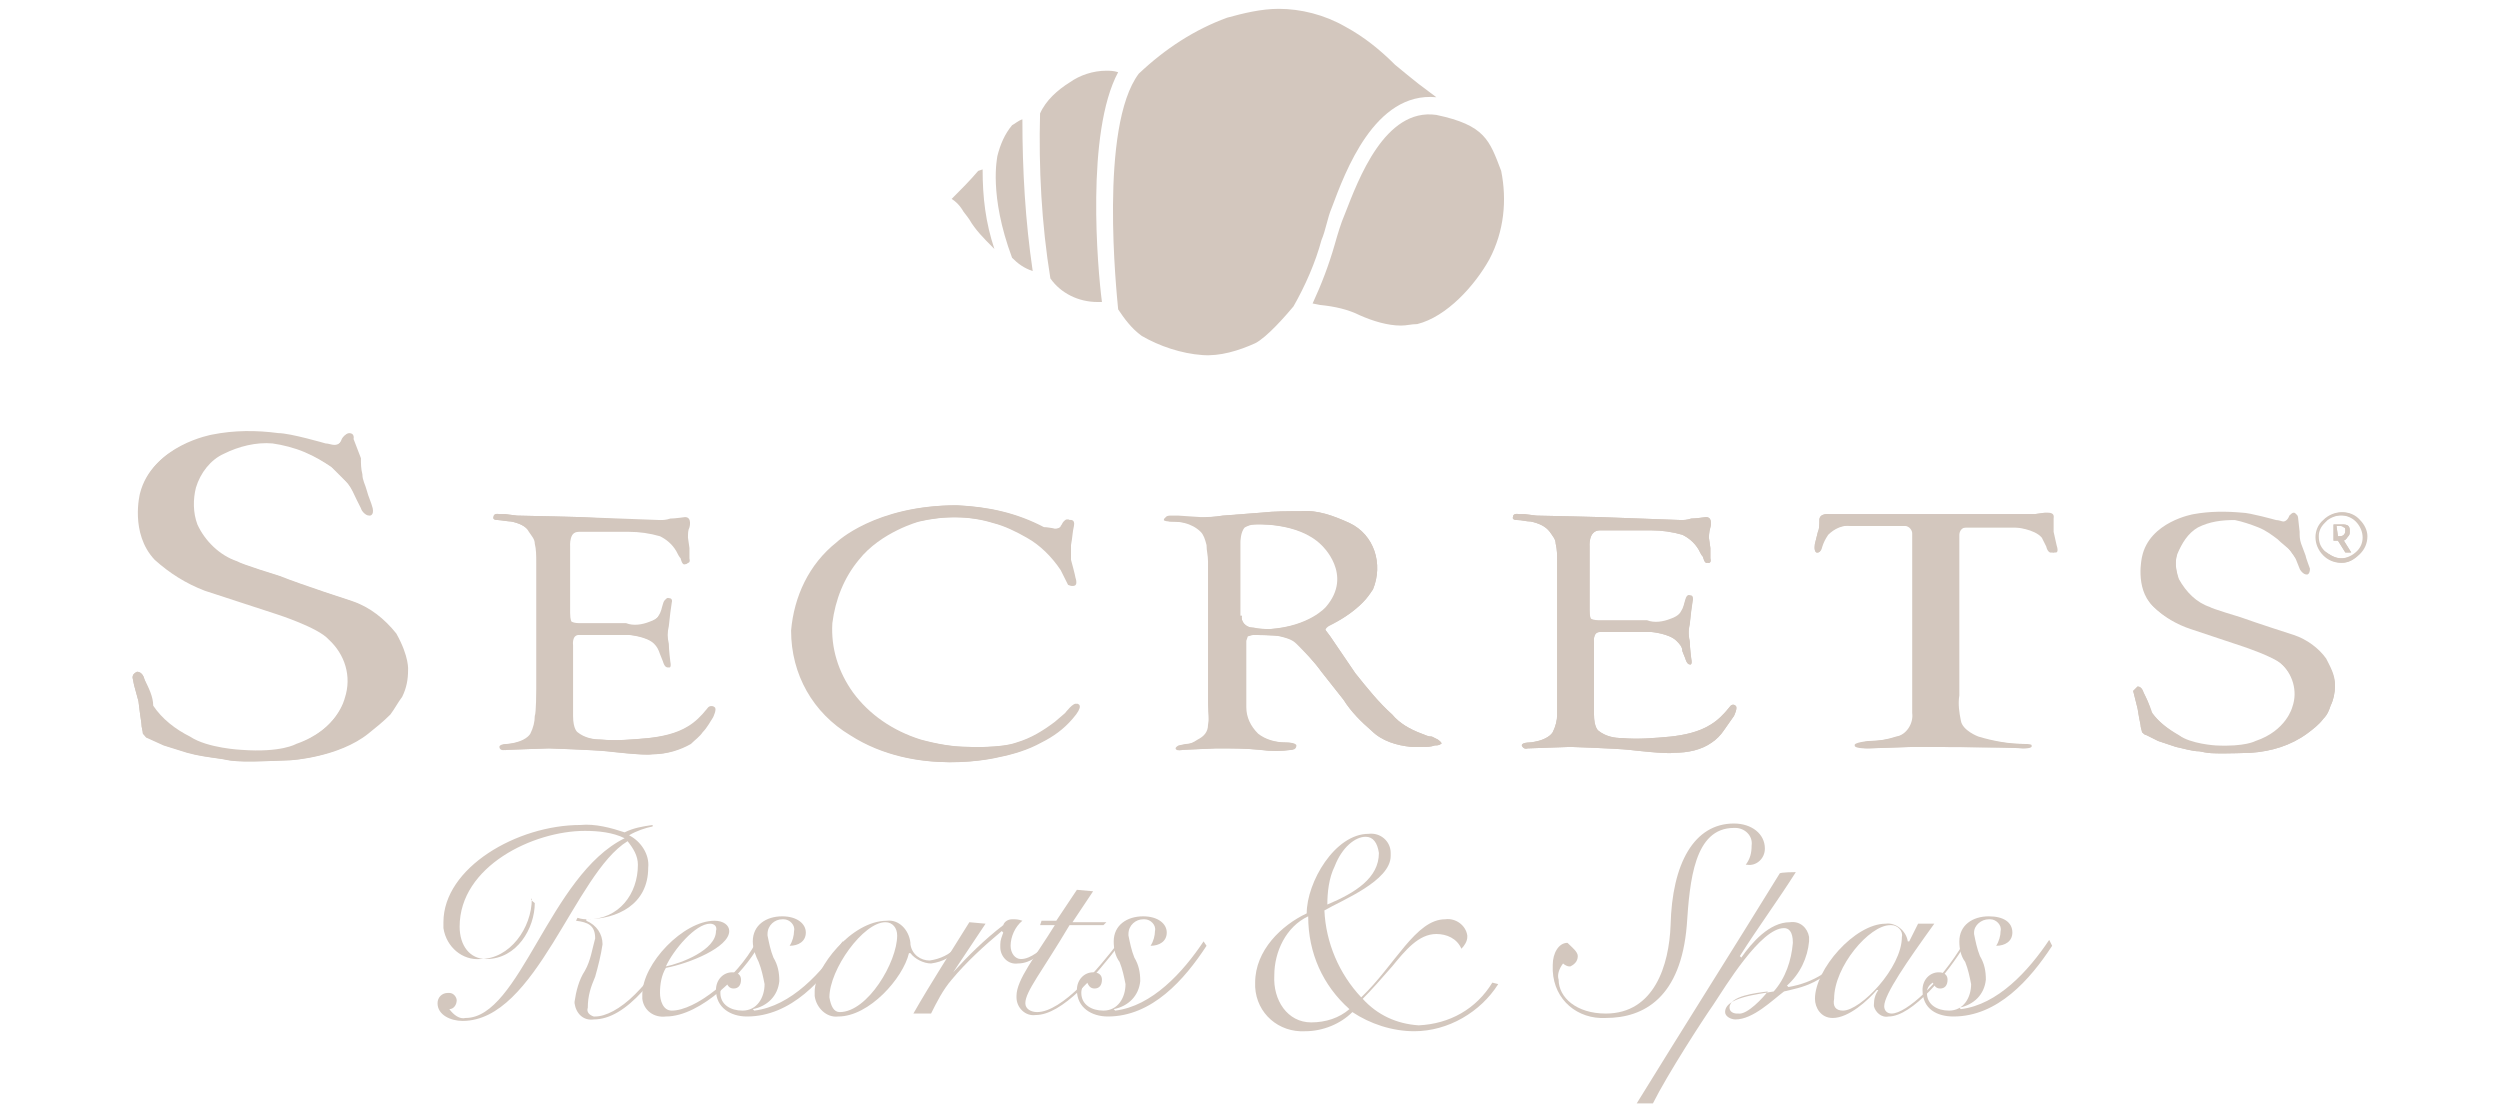 <?xml version="1.0" encoding="utf-8"?>
<!-- Generator: Adobe Illustrator 18.1.0, SVG Export Plug-In . SVG Version: 6.00 Build 0)  -->
<svg version="1.1" id="Layer_1" xmlns="http://www.w3.org/2000/svg" xmlns:xlink="http://www.w3.org/1999/xlink" x="0px" y="0px"
	 viewBox="0 0 169.7 75.4" enable-background="new 0 0 169.7 75.4" xml:space="preserve">
<g>
	<g>
		<path fill="#D3C7BE" d="M158.9,38.2c-0.5,0-0.9-0.2-1.2-0.5c-0.7-0.7-0.7-1.8,0-2.4c0.7-0.7,1.8-0.7,2.4,0
			c0.3,0.3,0.5,0.7,0.5,1.1c0,0.5-0.2,0.9-0.5,1.2C159.8,38,159.4,38.2,158.9,38.2z M158.9,37.9c0.4,0,0.8-0.2,1.1-0.5
			c0.5-0.5,0.5-1.3,0-1.9c-0.5-0.6-1.4-0.7-2.1-0.2c-0.1,0.1-0.1,0.1-0.2,0.2c-0.3,0.3-0.4,0.6-0.4,0.9c0,0.4,0.1,0.7,0.4,1
			C158.2,37.7,158.5,37.9,158.9,37.9L158.9,37.9z M158.4,37.4v-1.8h0.6c0.1,0,0.3,0,0.4,0.1c0.1,0.1,0.1,0.2,0.1,0.4
			c0,0.1,0,0.2-0.1,0.3c-0.1,0.1-0.1,0.2-0.3,0.3l0.5,0.8h-0.4l-0.5-0.8h-0.3v0.8L158.4,37.4z M158.7,36.4L158.7,36.4
			c0.2,0,0.3,0,0.4-0.1c0.1-0.1,0.1-0.2,0.1-0.3c0-0.1,0-0.2-0.1-0.2c-0.1-0.1-0.2-0.1-0.3-0.1h-0.2L158.7,36.4z"/>
		<path fill="#D3C7BE" d="M9.8,46.1c0,0-0.1-0.5-0.5-0.5c-0.2,0.1-0.3,0.2-0.3,0.4l0.1,0.5l0.3,1.1l0.1,0.8l0.1,0.7
			c0,0.3,0.1,0.5,0.1,0.7c0.1,0.1,0.2,0.3,0.3,0.3l1.1,0.5l1.6,0.5c0.7,0.2,1.5,0.3,2.2,0.4c0.8,0.1,0.5,0.3,4.8,0.1
			c0,0,3.2-0.2,5.2-1.8c0.5-0.4,1-0.8,1.5-1.3c0.3-0.4,0.5-0.8,0.8-1.2c0.3-0.6,0.4-1.2,0.4-1.8c0,0,0.1-0.9-0.8-2.5
			c-0.8-1-1.8-1.8-3-2.2c0,0-3.4-1.1-4.9-1.7c0,0-2.6-0.8-2.9-1c-1.2-0.4-2.2-1.4-2.7-2.6c-0.3-0.8-0.4-1.7-0.1-2.5
			c0.3-1,1-1.9,1.9-2.3c1-0.5,2.2-0.8,3.3-0.7c0.7,0.1,1.5,0.3,2.2,0.6c0.7,0.3,1.2,0.6,1.8,1c0.5,0.4,0.8,0.7,1.2,1.2
			c0.3,0.4,0.4,0.7,0.6,1.1l0.3,0.6c0,0,0.1,0.4,0.5,0.4c0,0,0.3,0,0.2-0.5c-0.1-0.4-0.3-0.8-0.4-1.2c-0.1-0.4-0.3-0.7-0.3-1.1
			C24,31.8,24,31.4,24,31l-0.1-1.1c0,0,0.1-0.4-0.3-0.4c-0.1,0-0.3,0.1-0.4,0.3c-0.1,0.3-0.3,0.5-0.6,0.5c-0.2,0-0.4-0.1-0.6-0.1
			c-1-0.3-2.1-0.5-3.2-0.7c-1.5-0.2-3-0.2-4.5,0.1c0,0-4,0.7-4.8,3.9c0,0-0.7,2.7,1,4.5c1,0.9,2.1,1.6,3.4,2.1l4.9,1.6
			c0,0,2.8,0.9,3.5,1.7c1.1,1,1.6,2.5,1.1,4c0,0-0.5,2.2-3.4,3.2c0,0-1,0.6-3.7,0.4c0,0-2.3-0.1-3.5-0.9c-1-0.5-1.9-1.2-2.5-2.1
			C10.4,47.3,10,46.7,9.8,46.1z"/>
		<path fill="#D3C7BE" d="M39.4,35.1c0,0-3.8-0.1-4.3-0.1l-0.8-0.1h-0.4c0,0-0.4-0.1-0.4,0.2c0,0-0.1,0.2,0.3,0.2
			c0.3,0,0.6,0.1,0.9,0.1c0.5,0.1,1,0.3,1.3,0.7c0.2,0.3,0.4,0.5,0.4,0.8c0.1,0.4,0.1,0.8,0.1,1.3v8.6c0,0,0,1.6-0.1,1.8
			c0,0.4-0.1,0.8-0.3,1.2c0,0-0.2,0.4-1,0.6c0,0-0.4,0.1-0.6,0.1c0,0-0.5,0-0.5,0.2c0,0,0.1,0.3,0.4,0.2l2.9-0.1c0,0,3,0.1,4,0.2
			c0,0,2.5,0.3,3,0.2c1,0,1.9-0.3,2.6-0.7c0.3-0.3,0.6-0.5,0.8-0.8c0.3-0.3,0.5-0.7,0.7-1c0,0,0.3-0.6,0.1-0.7c0,0-0.2-0.2-0.4,0.1
			c-0.4,0.5-0.8,0.9-1.3,1.2c-0.8,0.5-1.8,0.7-2.7,0.8c-1.1,0.1-2.2,0.2-3.3,0.1c-0.5,0-1.1-0.1-1.6-0.5c0,0-0.3-0.2-0.3-1.1v-4.8
			c0,0-0.1-0.7,0.4-0.7h3.5c0,0,1.2,0.1,1.7,0.6c0.2,0.2,0.4,0.4,0.4,0.7l0.2,0.5c0,0,0.1,0.4,0.3,0.4c0,0,0.2,0.1,0.1-0.4
			c0,0-0.1-0.8-0.1-1.2c-0.1-0.4-0.1-0.8,0-1.2l0.1-0.9c0,0,0.1-0.7,0.1-0.7s0.1-0.3-0.2-0.3c0,0-0.2-0.1-0.3,0.3
			c-0.1,0.3-0.1,0.5-0.3,0.8c0,0-0.1,0.3-0.7,0.5c-0.5,0.2-1.1,0.3-1.6,0.1h-3c-0.3,0-0.5,0-0.7-0.1c0,0-0.1-0.1-0.1-0.6v-4.5
			c0,0-0.1-1.1,0.7-1.1h3.4c0.7,0,1.4,0.1,2.1,0.3c0.4,0.2,0.8,0.5,1.1,1c0.1,0.2,0.2,0.4,0.3,0.5c0,0,0.1,0.5,0.3,0.4
			c0,0,0.3,0.1,0.2-0.3c0-0.3,0-0.5,0-0.7c0,0-0.1-0.7-0.1-0.7c0-0.3,0-0.5,0.1-0.7c0,0,0.2-0.7-0.3-0.7c0,0-0.7,0.1-1,0.1
			c-0.3,0.1-0.5,0.1-0.7,0.1L39.4,35.1z"/>
		<path fill="#D3C7BE" d="M108.6,35.1c0,0-3.8-0.1-4.3-0.1l-0.8-0.1h-0.4c0,0-0.4-0.1-0.4,0.2c0,0-0.1,0.2,0.3,0.2
			c0.3,0,0.6,0.1,0.9,0.1c0.5,0.1,1,0.3,1.3,0.7c0.2,0.3,0.4,0.5,0.4,0.8c0.1,0.4,0.1,0.8,0.1,1.2v8.6c0,0,0,1.6,0,1.8
			c0,0.4-0.1,0.8-0.3,1.2c0,0-0.2,0.4-1,0.6c0,0-0.4,0.1-0.6,0.1c0,0-0.5,0-0.5,0.2c0,0,0.1,0.3,0.4,0.2l2.9-0.1c0,0,3,0.1,4,0.2
			c0,0,2.5,0.3,3,0.2c1,0,1.9-0.2,2.6-0.7c0.3-0.2,0.6-0.5,0.8-0.8c0.2-0.3,0.5-0.7,0.7-1c0,0,0.3-0.6,0.1-0.7c0,0-0.2-0.2-0.4,0.1
			c-0.4,0.5-0.8,0.9-1.3,1.2c-0.8,0.5-1.8,0.7-2.7,0.8c-1.1,0.1-2.2,0.2-3.3,0.1c-0.5,0-1.1-0.1-1.6-0.5c0,0-0.3-0.2-0.3-1.1v-4.9
			c0,0-0.1-0.7,0.4-0.7h3.5c0,0,1.2,0.1,1.7,0.6c0.2,0.2,0.4,0.4,0.4,0.7l0.2,0.5c0,0,0.1,0.4,0.3,0.4c0,0,0.2,0.1,0.1-0.4
			c0,0-0.1-0.8-0.1-1.1c-0.1-0.4-0.1-0.8,0-1.2l0.1-0.9c0,0,0.1-0.7,0.1-0.7s0.1-0.3-0.2-0.3c0,0-0.2-0.1-0.3,0.3
			c-0.1,0.3-0.1,0.5-0.3,0.8c0,0-0.1,0.3-0.7,0.5c-0.5,0.2-1.1,0.3-1.6,0.1h-3.1c-0.3,0-0.5,0-0.7-0.1c0,0-0.1-0.1-0.1-0.6v-4.4
			c0,0-0.1-1.1,0.7-1.1h3.5c0.7,0,1.4,0.1,2.1,0.3c0.4,0.2,0.8,0.5,1.1,1c0.1,0.2,0.2,0.4,0.3,0.5c0,0,0.1,0.5,0.3,0.4
			c0,0,0.3,0.1,0.2-0.3c0-0.3,0-0.5,0-0.7c0,0-0.1-0.7-0.1-0.7s0-0.4,0.1-0.7c0,0,0.2-0.7-0.3-0.7c0,0-0.7,0.1-1,0.1
			c-0.3,0.1-0.5,0.1-0.7,0.1L108.6,35.1z"/>
		<path fill="#D3C7BE" d="M71.6,35.9c0.2,0,0.4-0.1,0.4-0.2c0.1-0.1,0.1-0.2,0.2-0.3c0.1-0.1,0.2-0.2,0.3-0.1c0,0,0.4-0.1,0.3,0.4
			c-0.1,0.4-0.1,0.8-0.2,1.3c0,0.3,0,0.7,0,1c0,0,0.3,1.1,0.3,1.2c0,0,0.3,0.8-0.4,0.5c0,0-0.5-1-0.5-1c-0.6-0.9-1.4-1.7-2.3-2.2
			c-0.7-0.4-1.5-0.8-2.3-1c-1.6-0.5-3.4-0.5-5.1-0.1c-1.6,0.4-3.1,1.3-4.1,2.6c-1,1.2-1.6,2.7-1.8,4.3c-0.1,1.7,0.4,3.3,1.4,4.7
			c1.1,1.5,2.7,2.6,4.6,3.2c1.1,0.3,2.2,0.5,3.3,0.5c0,0,2.2,0.1,3.3-0.3c1-0.3,1.8-0.8,2.6-1.4l0.7-0.6c0,0,0.6-0.8,0.8-0.6
			c0,0,0.4,0.1-0.4,1c-0.6,0.7-1.3,1.2-2.1,1.6c-0.9,0.5-1.9,0.8-2.9,1c0,0-5.5,1.4-10-1.5c-2.5-1.5-4-4.1-4-7.1
			c0.2-2.3,1.2-4.5,3.1-6c0,0,2.6-2.5,8.1-2.5c2.1,0.1,4,0.5,5.9,1.5C71.1,35.8,71.3,35.8,71.6,35.9z"/>
		<path fill="#D3C7BE" d="M83,35l2.6-0.2c0.9-0.1,1.9-0.1,2.7-0.1c1.1-0.1,2.2,0.3,3.3,0.8c1.7,0.8,2.3,2.8,1.6,4.5
			c-0.2,0.3-0.4,0.6-0.7,0.9c-0.7,0.7-1.5,1.2-2.3,1.6c-0.3,0.2-0.2,0.3-0.2,0.3l0.3,0.4l1.7,2.5c0.8,1,1.6,2,2.5,2.8
			c0.5,0.6,1.2,1,2,1.3c0.3,0.1,0.4,0.2,0.7,0.2l0.4,0.2c0.4,0.3,0.2,0.3,0.2,0.3c-0.1,0.1-0.3,0.1-0.4,0.1
			c-0.3,0.1-0.5,0.1-0.8,0.1c-0.4,0-0.8,0-0.8,0c-1-0.1-2-0.4-2.7-1.1c-0.7-0.6-1.4-1.3-1.9-2.1l-1.5-1.9c-0.5-0.7-1.1-1.3-1.7-1.9
			c-0.3-0.3-0.7-0.4-1.1-0.5c-0.3-0.1-1.9-0.1-1.9-0.1c-0.1,0-0.4,0.1-0.4,0.1l-0.1,0.3V47c0,0.2,0,1,0,1c0,0.7,0.3,1.3,0.8,1.8
			c0.5,0.4,1.2,0.6,1.9,0.6c0.7,0,0.7,0.2,0.7,0.2c0,0.3-0.3,0.3-0.3,0.3c-0.7,0.1-1.4,0.1-2.1,0c-1-0.1-1.9-0.1-3-0.1l-2.3,0.1
			c-0.4,0.1-0.4-0.1-0.4-0.1c0-0.1,0.2-0.2,0.2-0.2l0.5-0.1c0.3,0,0.5-0.1,0.8-0.3c0.4-0.2,0.7-0.5,0.7-1c0.1-0.6,0.1-1.2,0.1-1.8
			v-9.3c0-0.4,0-0.7-0.1-1.1c-0.1-0.8-0.7-1.5-1.5-1.5c-0.3-0.1-1-0.1-1-0.1C79,35.4,79,35.3,79,35.3c0-0.2,0.3-0.2,0.3-0.2H80
			l1.5,0.1C81.9,35.1,82.4,35.1,83,35z M84.3,41.8c-0.1,0.4,0.3,0.8,0.7,0.8H85c0.4,0.1,0.8,0.1,1.2,0.1c2.7-0.2,3.8-1.5,3.8-1.5
			c1.9-2.2-0.3-4.2-0.3-4.2c-1.6-1.6-4.6-1.4-4.6-1.4c-0.3,0-0.5,0.1-0.7,0.2c-0.3,0.3-0.3,1-0.3,1V41.8L84.3,41.8L84.3,41.8z"/>
		<path fill="#D3C7BE" d="M145.5,47c0,0-0.1-0.4-0.4-0.4c-0.1,0.1-0.2,0.2-0.3,0.3l0.1,0.4l0.2,0.8l0.1,0.6l0.1,0.5
			c0,0.2,0.1,0.4,0.1,0.5c0.1,0.1,0.2,0.2,0.3,0.2l0.8,0.4l1.2,0.4c0.5,0.1,1.1,0.3,1.6,0.3c0.6,0.1,0.4,0.2,3.5,0.1
			c1.4-0.1,2.7-0.5,3.8-1.3c0.4-0.3,0.8-0.6,1.1-1c0.3-0.3,0.4-0.6,0.5-0.9c0.2-0.4,0.3-0.9,0.3-1.3c0-0.7-0.3-1.2-0.6-1.8
			c-0.5-0.7-1.3-1.3-2.2-1.6c0,0-2.5-0.8-3.6-1.2c0,0-2-0.6-2.1-0.7c-0.9-0.3-1.6-1-2.1-1.9c-0.2-0.6-0.3-1.2-0.1-1.8
			c0.3-0.7,0.7-1.4,1.4-1.8c0.8-0.4,1.6-0.5,2.5-0.5c0.5,0.1,1.1,0.3,1.6,0.5c0.5,0.2,0.9,0.5,1.3,0.8c0.3,0.3,0.6,0.5,0.9,0.8
			c0.2,0.3,0.4,0.5,0.5,0.8l0.2,0.5c0,0,0.1,0.3,0.4,0.3c0,0,0.2,0,0.2-0.4c0,0-0.3-0.8-0.3-0.9c-0.1-0.3-0.2-0.5-0.3-0.8
			c-0.1-0.3-0.1-0.5-0.1-0.8l-0.1-0.9c0,0,0-0.3-0.2-0.3c-0.1,0-0.2,0.1-0.3,0.2c-0.1,0.3-0.3,0.4-0.4,0.4c-0.2,0-0.3-0.1-0.5-0.1
			c0,0-1.8-0.5-2.3-0.5c-1.1-0.1-2.2-0.1-3.3,0.1c0,0-2.9,0.5-3.5,2.9c0,0-0.5,2.1,0.7,3.3c0.7,0.7,1.6,1.2,2.5,1.5l3.6,1.2
			c0,0,2.1,0.7,2.6,1.2c0.8,0.7,1.2,1.9,0.8,3c0,0-0.4,1.6-2.5,2.3c0,0-0.7,0.4-2.7,0.3c0,0-1.7-0.1-2.5-0.7
			c-0.7-0.4-1.4-0.9-1.9-1.6C145.9,47.8,145.7,47.4,145.5,47z"/>
		<path fill="#D3C7BE" d="M138.1,34.9h-13.9c0,0-0.7-0.1-0.7,0.4c0,0.3,0,0.6-0.1,0.8l-0.2,0.8c0,0-0.1,0.5,0.1,0.6
			c0,0,0.3,0.1,0.4-0.4c0.1-0.3,0.2-0.5,0.4-0.8c0.4-0.4,1-0.7,1.6-0.6h3.7c0.3,0,0.5,0.3,0.5,0.5l0,0v12.2c0.1,0.7-0.4,1.5-1.1,1.6
			c-0.6,0.2-1.2,0.3-1.8,0.3c0,0-1,0.1-0.9,0.3c0,0-0.1,0.2,0.8,0.2l3-0.1c0,0,6.5,0,7.6,0.1c0,0,0.5,0,0.4-0.2c0,0,0.1-0.1-0.5-0.1
			c-1,0-2.1-0.2-3.1-0.5c0,0-1.1-0.4-1.2-1.1c-0.1-0.5-0.2-1.1-0.1-1.7V36.3c0,0,0-0.5,0.5-0.5h3.5c0,0,1.3,0.1,1.8,0.7l0.3,0.6
			c0,0,0.1,0.5,0.4,0.4c0,0,0.3,0.1,0.1-0.5l-0.2-0.9c0,0,0-0.8,0-0.9c0-0.1,0.1-0.4-0.4-0.4L138.1,34.9z"/>
		<path fill="#D3C7BE" d="M159,38.2c-0.5,0-0.9-0.2-1.2-0.5c-0.7-0.7-0.7-1.8,0-2.4c0.7-0.7,1.8-0.7,2.4,0c0.3,0.3,0.5,0.7,0.5,1.1
			c0,0.5-0.2,0.9-0.5,1.2C159.8,38,159.4,38.2,159,38.2z M159,37.9c0.4,0,0.8-0.2,1.1-0.5c0.5-0.5,0.5-1.3,0-1.9
			c-0.5-0.6-1.4-0.7-2.1-0.2c-0.1,0.1-0.1,0.1-0.2,0.2c-0.3,0.3-0.4,0.6-0.4,0.9c0,0.4,0.1,0.7,0.4,1
			C158.2,37.7,158.5,37.9,159,37.9L159,37.9z M158.4,37.4v-1.8h0.6c0.1,0,0.3,0,0.4,0.1c0.1,0.1,0.1,0.2,0.1,0.4
			c0,0.1,0,0.2-0.1,0.3c-0.1,0.1-0.1,0.2-0.3,0.3l0.5,0.8h-0.4l-0.5-0.8h-0.3v0.8L158.4,37.4z M158.7,36.4L158.7,36.4
			c0.2,0,0.3,0,0.4-0.1c0.1-0.1,0.1-0.2,0.1-0.3c0-0.1,0-0.2-0.1-0.2c-0.1-0.1-0.2-0.1-0.3-0.1h-0.2L158.7,36.4z"/>
		<path fill="#D3C7BE" d="M9.8,46.1c0,0-0.1-0.5-0.5-0.5c-0.2,0.1-0.3,0.2-0.3,0.4l0.1,0.5l0.3,1.1l0.1,0.8l0.1,0.7
			c0,0.3,0.1,0.5,0.1,0.7c0.1,0.1,0.3,0.3,0.4,0.3l1.1,0.5l1.6,0.5c0.7,0.2,1.5,0.3,2.2,0.4c0.8,0.1,0.5,0.3,4.8,0.1
			c0,0,3.2-0.2,5.2-1.8c0.5-0.4,1-0.8,1.5-1.3c0.3-0.4,0.5-0.8,0.8-1.2c0.3-0.6,0.4-1.2,0.4-1.8c0,0,0.1-0.9-0.8-2.5
			c-0.8-1-1.8-1.8-3-2.2c0,0-3.4-1.1-4.9-1.7c0,0-2.6-0.8-2.9-1c-1.2-0.4-2.2-1.4-2.7-2.5c-0.3-0.8-0.3-1.7-0.1-2.5
			c0.3-1,1-1.9,1.9-2.3c1-0.5,2.2-0.8,3.3-0.7c0.7,0.1,1.5,0.3,2.2,0.6c0.7,0.3,1.2,0.6,1.8,1c0.4,0.4,0.8,0.8,1.2,1.2
			c0.3,0.4,0.4,0.7,0.6,1.1l0.3,0.6c0,0,0.1,0.4,0.5,0.4c0,0,0.3,0,0.2-0.5c-0.1-0.4-0.3-0.8-0.4-1.2c-0.1-0.4-0.3-0.7-0.3-1.1
			c-0.1-0.4-0.1-0.7-0.1-1.1L24,29.8c0,0,0.1-0.4-0.3-0.4c-0.1,0-0.3,0.1-0.4,0.3c-0.1,0.3-0.3,0.5-0.6,0.5c-0.2,0-0.4-0.1-0.6-0.1
			c0,0-2.4-0.7-3.2-0.7c-1.5-0.2-3-0.2-4.5,0.1c0,0-4,0.7-4.8,3.9c0,0-0.7,2.7,1,4.5c1,0.9,2.1,1.6,3.4,2.1l4.9,1.6
			c0,0,2.8,0.9,3.5,1.7c1.1,1,1.6,2.5,1.1,4c0,0-0.5,2.2-3.4,3.2c0,0-1,0.6-3.7,0.4c0,0-2.3-0.1-3.5-0.9c-1-0.5-1.9-1.2-2.5-2.1
			C10.4,47.3,10.1,46.7,9.8,46.1z"/>
		<path fill="#D3C7BE" d="M39.4,35.1c0,0-3.8-0.1-4.3-0.1l-0.8-0.1h-0.4c0,0-0.4-0.1-0.4,0.2c0,0-0.1,0.2,0.3,0.2
			c0,0,0.8,0.1,0.9,0.1c0.5,0.1,1,0.3,1.2,0.7c0.2,0.3,0.4,0.5,0.4,0.8c0.1,0.4,0.1,0.8,0.1,1.3v8.6c0,0,0,1.6-0.1,1.8
			c0,0.4-0.1,0.8-0.3,1.2c0,0-0.2,0.4-1,0.6c0,0-0.4,0.1-0.6,0.1c0,0-0.5,0-0.5,0.2c0,0,0,0.3,0.4,0.2l2.9-0.1c0,0,3,0.1,4,0.2
			c0,0,2.5,0.3,3,0.2c1,0,1.9-0.3,2.6-0.7c0.4-0.3,0.6-0.5,0.8-0.8s0.5-0.7,0.7-1c0,0,0.3-0.5,0.1-0.7c0,0-0.2-0.2-0.4,0.1
			c-0.4,0.5-0.8,0.9-1.3,1.2c-0.8,0.5-1.8,0.7-2.7,0.8c-1.1,0.1-2.2,0.2-3.3,0.1c-0.5,0-1.1-0.1-1.6-0.5c0,0-0.3-0.2-0.3-1.1v-4.8
			c0,0-0.1-0.7,0.4-0.7h3.5c0,0,1.2,0.1,1.7,0.6c0.2,0.2,0.3,0.4,0.4,0.7l0.2,0.5c0,0,0.1,0.4,0.3,0.4c0,0,0.2,0.1,0.1-0.4
			c0,0-0.1-0.8-0.1-1.1c-0.1-0.4-0.1-0.8,0-1.2l0.1-0.9c0,0,0.1-0.7,0.1-0.7s0.1-0.3-0.2-0.3c0,0-0.2-0.1-0.3,0.3
			c-0.1,0.3-0.1,0.5-0.3,0.8c0,0-0.1,0.3-0.7,0.5c-0.5,0.2-1.1,0.3-1.6,0.1h-3c-0.3,0-0.5,0-0.7-0.1c0,0-0.1-0.1-0.1-0.6v-4.5
			c0,0-0.1-1.1,0.7-1.1h3.4c0.7,0,1.4,0.1,2.1,0.3c0.4,0.2,0.8,0.5,1.1,1c0.1,0.2,0.2,0.4,0.3,0.5c0,0,0.1,0.5,0.3,0.4
			c0,0,0.3,0,0.2-0.3c0-0.3,0-0.5,0-0.7c0,0-0.1-0.7-0.1-0.7c0-0.3,0-0.5,0.1-0.7c0,0,0.2-0.7-0.3-0.7c0,0-0.7,0.1-1,0.1
			c-0.3,0.1-0.5,0.1-0.7,0.1L39.4,35.1z"/>
		<path fill="#D3C7BE" d="M108.6,35.1c0,0-3.8-0.1-4.3-0.1l-0.8-0.1h-0.4c0,0-0.4-0.1-0.4,0.2c0,0-0.1,0.2,0.3,0.2
			c0.3,0,0.6,0.1,0.9,0.1c0.5,0.1,1,0.3,1.3,0.7c0.2,0.3,0.4,0.5,0.4,0.8c0.1,0.4,0.1,0.8,0.1,1.2v8.6c0,0,0,1.6,0,1.8
			c0,0.4-0.1,0.8-0.3,1.2c0,0-0.2,0.4-1,0.6c0,0-0.4,0.1-0.6,0.1c0,0-0.5,0-0.5,0.2c0,0,0.1,0.3,0.4,0.2l2.9-0.1c0,0,3,0.1,4,0.2
			c0,0,2.5,0.3,3,0.2c1,0,1.9-0.2,2.6-0.7c0.3-0.2,0.6-0.5,0.8-0.8c0.2-0.3,0.5-0.7,0.7-1c0,0,0.3-0.6,0.1-0.7c0,0-0.2-0.2-0.4,0.1
			c-0.4,0.5-0.8,0.9-1.3,1.2c-0.8,0.5-1.8,0.7-2.7,0.8c-1.1,0.1-2.2,0.2-3.3,0.1c-0.5,0-1.1-0.1-1.6-0.5c0,0-0.3-0.2-0.3-1.1v-4.9
			c0,0-0.1-0.7,0.4-0.7h3.5c0,0,1.2,0.1,1.7,0.6c0.2,0.2,0.4,0.4,0.4,0.7l0.2,0.5c0,0,0.1,0.4,0.3,0.4c0,0,0.2,0.1,0.1-0.4
			c0,0-0.1-0.8-0.1-1.2c-0.1-0.4-0.1-0.8,0-1.2l0.1-0.9c0,0,0.1-0.7,0.1-0.7s0.1-0.3-0.2-0.3c0,0-0.2-0.1-0.3,0.3
			c-0.1,0.3-0.1,0.5-0.3,0.8c0,0-0.1,0.3-0.7,0.5c-0.5,0.2-1.1,0.3-1.6,0.1h-3.1c-0.3,0-0.5,0-0.7-0.1c0,0-0.1-0.1-0.1-0.6v-4.3
			c0,0-0.1-1.1,0.7-1.1h3.5c0.7,0,1.4,0.1,2.1,0.3c0.4,0.2,0.8,0.5,1.1,1c0.1,0.2,0.2,0.4,0.3,0.5c0,0,0.1,0.5,0.3,0.4
			c0,0,0.3,0.1,0.2-0.3c0-0.3,0-0.5,0-0.7c0,0-0.1-0.7-0.1-0.7s0-0.4,0.1-0.7c0,0,0.2-0.7-0.3-0.7c0,0-0.7,0.1-1,0.1
			c-0.3,0.1-0.5,0.1-0.7,0.1L108.6,35.1z"/>
		<path fill="#D3C7BE" d="M71.7,35.9c0.2,0,0.4-0.1,0.4-0.2c0.1-0.1,0.1-0.2,0.2-0.3c0.1-0.1,0.2-0.2,0.3-0.1c0,0,0.4-0.1,0.3,0.4
			c-0.1,0.4-0.1,0.8-0.2,1.3c0,0.3,0,0.7,0,1c0,0,0.3,1.1,0.3,1.2c0,0,0.3,0.8-0.4,0.5c0,0-0.5-1-0.5-1c-0.6-0.9-1.4-1.7-2.3-2.2
			c-0.7-0.4-1.5-0.8-2.3-1c-1.6-0.5-3.4-0.5-5.1-0.1c0,0-2.6,0.7-4.1,2.6c-1,1.2-1.6,2.7-1.8,4.3c-0.1,1.7,0.4,3.3,1.4,4.7
			c1.1,1.5,2.7,2.6,4.6,3.2c1.1,0.3,2.2,0.5,3.3,0.5c0,0,2.2,0.1,3.3-0.3c1-0.3,1.8-0.8,2.6-1.4l0.7-0.6c0,0,0.6-0.8,0.8-0.6
			c0,0,0.4,0.1-0.4,1c-0.6,0.7-1.3,1.2-2.1,1.6c-0.9,0.5-1.9,0.8-2.9,1c0,0-5.5,1.4-10-1.5c-2.5-1.5-4-4.1-4-7.1
			c0.2-2.3,1.2-4.5,3.1-6c0,0,2.6-2.5,8.1-2.5c2.1,0.1,4,0.5,5.9,1.5C71.1,35.8,71.3,35.9,71.7,35.9z"/>
		<path fill="#D3C7BE" d="M83,35l2.6-0.2c0.9-0.1,1.9-0.1,2.7-0.1c1.1-0.1,2.2,0.3,3.3,0.8c1.7,0.8,2.3,2.8,1.6,4.5
			c-0.2,0.3-0.4,0.6-0.7,0.9c-0.7,0.7-1.5,1.2-2.4,1.6c-0.3,0.2-0.1,0.3-0.1,0.3l0.3,0.4l1.7,2.5c0.8,1,1.6,2,2.5,2.8
			c0.5,0.6,1.2,1,2,1.3c0.3,0.1,0.4,0.2,0.7,0.2l0.4,0.2c0.4,0.3,0.2,0.3,0.2,0.3c-0.1,0.1-0.3,0.1-0.4,0.1
			c-0.3,0.1-0.5,0.1-0.8,0.1c-0.4,0-0.8,0-0.8,0c-1-0.1-2-0.4-2.7-1.1c-0.7-0.6-1.4-1.3-1.9-2.1l-1.5-1.9c-0.5-0.7-1.1-1.3-1.6-1.9
			c-0.3-0.3-0.7-0.4-1.1-0.5c-0.3-0.1-1.9-0.1-1.9-0.1c-0.1,0-0.4,0.1-0.4,0.1l-0.1,0.3V47c0,0.2,0,1,0,1c0,0.7,0.3,1.3,0.8,1.8
			c0.5,0.4,1.2,0.6,1.9,0.6c0.7,0,0.7,0.2,0.7,0.2c0,0.3-0.3,0.3-0.3,0.3c-0.7,0.1-1.4,0.1-2.1,0c-1-0.1-1.9-0.1-3-0.1l-2.3,0.1
			c-0.4,0.1-0.4-0.1-0.4-0.1c0-0.1,0.2-0.2,0.2-0.2l0.5-0.1c0.3,0,0.5-0.1,0.8-0.3c0.4-0.2,0.7-0.5,0.7-1C82,48.6,82,48,82,47.4
			v-9.3c0-0.4-0.1-0.7-0.1-1.1c-0.1-0.4-0.2-0.7-0.4-0.9c-0.3-0.3-0.7-0.5-1.1-0.6c-0.3-0.1-1-0.1-1-0.1c-0.4-0.1-0.3-0.2-0.3-0.2
			c0-0.2,0.3-0.2,0.3-0.2h0.6l1.5,0.1C81.9,35.1,82.4,35.1,83,35z M84.3,41.8c-0.1,0.4,0.3,0.8,0.7,0.8h0.1c0.4,0.1,0.8,0.1,1.2,0.1
			c2.7-0.2,3.8-1.5,3.8-1.5c1.9-2.2-0.3-4.2-0.3-4.2c-1.6-1.6-4.6-1.4-4.6-1.4c-0.3,0-0.5,0.1-0.7,0.2c-0.3,0.3-0.3,1-0.3,1V41.8
			L84.3,41.8L84.3,41.8z"/>
		<path fill="#D3C7BE" d="M145.5,47c0,0-0.1-0.4-0.4-0.4c-0.1,0.1-0.2,0.2-0.3,0.3l0.1,0.4l0.2,0.8l0.1,0.6l0.1,0.5
			c0,0.2,0.1,0.4,0.1,0.5c0.1,0.1,0.2,0.2,0.3,0.2l0.8,0.4l1.2,0.4c0.5,0.1,1.1,0.3,1.6,0.3c0.6,0.1,0.4,0.2,3.5,0.1
			c1.4-0.1,2.7-0.5,3.8-1.3c0.4-0.3,0.8-0.6,1.1-1c0.3-0.3,0.4-0.6,0.5-0.9c0.2-0.4,0.3-0.9,0.3-1.4c0-0.7-0.3-1.2-0.6-1.8
			c-0.5-0.7-1.3-1.3-2.2-1.6c0,0-2.5-0.8-3.6-1.2c0,0-2-0.6-2.1-0.7c-0.9-0.3-1.6-1-2.1-1.9c-0.2-0.6-0.3-1.2-0.1-1.8
			c0.3-0.7,0.7-1.4,1.4-1.8c0.8-0.4,1.6-0.5,2.5-0.5c0.5,0.1,1.1,0.3,1.6,0.5c0.5,0.2,0.9,0.5,1.3,0.8c0.3,0.3,0.6,0.5,0.8,0.8
			c0.2,0.3,0.4,0.5,0.5,0.8l0.2,0.5c0,0,0.1,0.3,0.4,0.3c0,0,0.2,0,0.2-0.4c0,0-0.3-0.8-0.3-0.9c-0.1-0.3-0.2-0.5-0.3-0.8
			c-0.1-0.3-0.1-0.5-0.1-0.8l-0.1-0.9c0,0,0-0.3-0.2-0.3c-0.1,0-0.2,0.1-0.3,0.2c-0.1,0.3-0.3,0.4-0.4,0.4s-0.3-0.1-0.5-0.1
			c0,0-1.8-0.5-2.3-0.5c-1.1-0.1-2.2-0.1-3.3,0.1c0,0-3,0.5-3.5,2.9c0,0-0.5,2.1,0.7,3.3c0.7,0.7,1.6,1.2,2.5,1.5l3.6,1.2
			c0,0,2.1,0.7,2.6,1.2c0.8,0.7,1.2,1.9,0.8,3c0,0-0.4,1.6-2.5,2.3c0,0-0.7,0.4-2.7,0.3c0,0-1.7-0.1-2.5-0.7
			c-0.7-0.4-1.4-0.9-1.9-1.6C145.9,47.8,145.7,47.4,145.5,47z"/>
		<path fill="#D3C7BE" d="M138.1,34.9h-13.9c0,0-0.7-0.1-0.7,0.4c0,0.3,0,0.6-0.1,0.8l-0.2,0.8c0,0-0.1,0.5,0.1,0.6
			c0,0,0.3,0.1,0.3-0.4c0.1-0.3,0.2-0.5,0.4-0.8c0.4-0.4,1-0.7,1.6-0.6h3.7c0.3,0,0.5,0.3,0.5,0.5l0,0v12.2c0.1,0.7-0.4,1.5-1.1,1.6
			c-0.6,0.2-1.2,0.3-1.9,0.3c0,0-1,0.1-0.9,0.3c0,0-0.1,0.2,0.8,0.2l3-0.1c0,0,6.5,0,7.6,0.1c0,0,0.5,0,0.4-0.2c0,0,0.1-0.1-0.5-0.1
			c-1,0-2.1-0.2-3.1-0.5c0,0-1.1-0.4-1.2-1.1c-0.1-0.5-0.2-1.1-0.1-1.7V36.3c0,0,0-0.5,0.5-0.5h3.5c0,0,1.3,0.1,1.8,0.7l0.3,0.6
			c0,0,0.1,0.5,0.4,0.4c0,0,0.3,0.1,0.1-0.5l-0.2-0.9c0,0,0-0.8,0-0.9c0-0.1,0.1-0.4-0.4-0.4L138.1,34.9z"/>
		<path fill="#D3C7BE" d="M101.7,66.8c-1.2,1.9-3.4,3.2-5.7,3.2c-1.5,0-3-0.5-4.2-1.3c-0.8,0.8-2,1.3-3.2,1.3
			c-1.8,0.1-3.3-1.2-3.4-3c0-0.1,0-0.2,0-0.3c0-2.2,1.8-3.9,3.5-4.7c0-2.1,1.9-5.4,4.2-5.4c0.8-0.1,1.5,0.5,1.5,1.3
			c0,0.1,0,0.1,0,0.2c0,1.7-3.3,3-4.5,3.7c0.1,2.2,1,4.3,2.5,5.9c2.3-2.2,3.7-5.3,5.7-5.3c0.7-0.1,1.4,0.4,1.5,1.1v0.1
			c0,0.3-0.2,0.6-0.4,0.8c-0.3-0.7-1-1-1.7-1c-1.2,0-2.1,1.1-3,2.2c-0.7,0.8-1.4,1.6-2,2.2c1,1.1,2.3,1.7,3.8,1.8
			c2.1-0.1,3.9-1.1,5-2.9L101.7,66.8z M89,69.4c1,0,1.9-0.3,2.6-0.9c-1.8-1.6-2.8-3.8-2.8-6.3c-1.5,0.7-2.3,2.4-2.3,4
			C86.4,67.9,87.4,69.4,89,69.4L89,69.4z M92.7,56.8c-0.7,0-1.6,0.7-2.1,2c-0.4,0.8-0.5,1.8-0.5,2.6c1.9-0.8,3.5-1.8,3.5-3.5
			C93.5,57.2,93.2,56.8,92.7,56.8z"/>
		<path fill="#D3C7BE" d="M36.1,61c0,2-1.5,4.1-3.5,4.1c-1.2,0.1-2.3-0.8-2.5-2.1c0-0.1,0-0.3,0-0.4c0-3.7,5-6.6,9.3-6.6
			c1-0.1,2.1,0.2,3,0.5c0.6-0.3,1.2-0.4,1.9-0.5v0.1c-0.5,0.1-1.1,0.3-1.6,0.6c0.8,0.4,1.4,1.3,1.3,2.2c0,2.5-2.1,3.5-4.2,3.5v0.1
			c0.7,0.3,1.1,0.9,1.1,1.6c-0.1,0.7-0.3,1.5-0.5,2.2c-0.3,0.7-0.5,1.3-0.5,2.1c-0.1,0.3,0.1,0.5,0.4,0.6c0.1,0,0.1,0,0.1,0
			c0.7,0,1.7-0.5,2.7-1.5c1-1,1.9-2.2,2.6-3.4l0.2,0.1c-0.7,1.1-1.5,2.1-2.3,3.1c-1.1,1.2-2.2,1.9-3.3,1.9c-0.7,0.1-1.2-0.4-1.3-1.1
			c0-0.1,0-0.1,0-0.1c0.1-0.7,0.3-1.5,0.7-2.1c0.4-0.7,0.5-1.5,0.7-2.2c0-0.9-0.5-1.1-1.3-1.2l0.1-0.2c0.3,0.1,0.5,0.1,0.7,0.1
			c2.1,0,3.4-1.7,3.4-3.7c0-0.6-0.3-1.1-0.7-1.6c-3.6,2.2-6.2,12.2-11.2,12.2c-0.8,0-1.7-0.4-1.7-1.2c0-0.4,0.3-0.7,0.7-0.7h0.1
			c0.3,0,0.5,0.3,0.5,0.5l0,0c0,0.3-0.2,0.6-0.5,0.6c0.3,0.4,0.7,0.7,1.1,0.6c3.7,0,5.7-9.7,10.8-12.2c-0.8-0.4-1.8-0.5-2.7-0.5
			c-3.5,0-8.5,2.4-8.5,6.5c0,1.3,0.7,2.2,1.8,2.2c2.1,0,3.3-2.1,3.3-3.8C35.9,61,36.1,61,36.1,61z"/>
		<path fill="#D3C7BE" d="M51.5,64.2c-1,1.8-3.9,4.8-6.3,4.8c-0.8,0.1-1.5-0.4-1.6-1.2c0-0.1,0-0.2,0-0.3c0-2.1,2.8-5,4.9-5
			c0.6,0,1,0.3,1,0.7c0,1.1-2.7,2.2-4.3,2.5c-0.3,0.5-0.4,1.1-0.4,1.7c0,0.5,0.2,1.2,0.8,1.2c1.6,0,4.4-2.2,5.7-4.6L51.5,64.2z
			 M48.2,62.7c-1,0-2.5,1.8-3,2.9c1-0.2,3.4-1.1,3.4-2.4C48.7,62.9,48.5,62.7,48.2,62.7L48.2,62.7z"/>
		<path fill="#D3C7BE" d="M57.4,64.2c-1.5,2.3-3.7,4.8-6.7,4.8c-1.1,0-2.1-0.6-2.1-1.8c0-0.7,0.5-1.2,1.1-1.2c0.4,0,0.6,0.2,0.6,0.5
			c0,0.4-0.2,0.6-0.5,0.6c-0.3,0-0.4-0.2-0.5-0.4c-0.3,0.2-0.4,0.4-0.4,0.7c0,0.8,0.7,1.2,1.5,1.2c1,0,1.5-0.9,1.5-1.8
			c-0.1-0.5-0.2-1-0.4-1.5c-0.2-0.4-0.4-0.9-0.4-1.4c0-1.1,0.9-1.7,2-1.7c1,0,1.6,0.5,1.6,1.1c0,0.6-0.5,0.9-1.1,0.9
			c0.2-0.3,0.3-0.7,0.3-1c0.1-0.4-0.3-0.8-0.7-0.8c-0.1,0-0.1,0-0.1,0c-0.5,0-1,0.4-1,1c0,0.1,0,0.1,0,0.1c0.1,0.5,0.2,1,0.4,1.5
			c0.3,0.5,0.4,1,0.4,1.6c-0.1,1-0.8,1.7-1.8,1.9l0.1,0.1c2.5-0.3,4.6-2.6,6-4.7L57.4,64.2L57.4,64.2z"/>
		<path fill="#D3C7BE" d="M65.2,64.3c-0.5,0.6-1.2,1-2,1.1c-0.5,0-1.1-0.3-1.4-0.7h-0.1C61.3,66.4,59,69,56.9,69
			c-0.8,0.1-1.5-0.6-1.6-1.4c0-0.1,0-0.2,0-0.3c0-1.6,2.5-4.8,4.9-4.8c0.8-0.1,1.5,0.6,1.6,1.5c0,0.1,0,0.1,0,0.1
			c0.1,0.7,0.7,1.1,1.3,1.1c0.7-0.1,1.4-0.4,1.9-1L65.2,64.3L65.2,64.3z M57,68.7c1.9,0,3.9-3.4,3.9-5.2c0-0.5-0.3-0.9-0.8-0.9
			c-1.5,0-3.8,3.2-3.8,5.1C56.4,68.3,56.6,68.7,57,68.7z"/>
		<path fill="#D3C7BE" d="M66.9,62.7L64.7,66V66c1-1.1,2.1-2.2,3.4-3.2c0.1-0.3,0.4-0.4,0.6-0.4c0.3,0,0.4,0,0.7,0.1
			c-0.5,0.4-0.8,1.1-0.8,1.7c0,0.5,0.3,0.9,0.7,0.9c0.7,0,1.4-0.7,1.8-1l0.1,0.1c-0.5,0.5-1.2,1.2-2.1,1.2c-0.7,0.1-1.2-0.5-1.2-1.1
			c0-0.1,0-0.1,0-0.2c0-0.3,0.1-0.5,0.2-0.8L68,63.2c-1.2,1-2.4,2.1-3.4,3.3c-0.6,0.7-1,1.5-1.4,2.3H62c1.2-2.1,2.5-4.1,3.8-6.2
			L66.9,62.7z"/>
		<path fill="#D3C7BE" d="M74.2,60.5l-1.4,2.1h2.3l-0.2,0.2h-2.3c-1.9,3.2-3,4.5-3,5.3c0,0.4,0.4,0.6,0.8,0.6c1.7,0,4.2-3,5.5-4.7
			l0.1,0.1c-1.6,2.1-3.9,4.8-5.7,4.8c-0.7,0.1-1.3-0.5-1.3-1.2v-0.1c0-1.1,1.3-2.7,2.6-4.8h-1l0.1-0.3h1l1.4-2.1L74.2,60.5z"/>
		<path fill="#D3C7BE" d="M81.9,64.2c-1.5,2.3-3.7,4.8-6.7,4.8c-1.1,0-2.1-0.6-2.1-1.8c0-0.7,0.5-1.2,1.1-1.2c0.4,0,0.6,0.2,0.6,0.5
			c0,0.4-0.2,0.6-0.5,0.6c-0.3,0-0.4-0.2-0.5-0.4c-0.3,0.2-0.4,0.4-0.4,0.7c0,0.8,0.7,1.2,1.5,1.2c1,0,1.5-0.9,1.5-1.8
			c-0.1-0.5-0.2-1-0.4-1.5c-0.3-0.4-0.4-0.9-0.4-1.4c0-1.1,0.9-1.7,2-1.7c1,0,1.6,0.5,1.6,1.1c0,0.6-0.5,0.9-1.1,0.9
			c0.2-0.3,0.3-0.7,0.3-1c0.1-0.4-0.3-0.8-0.7-0.8c-0.1,0-0.1,0-0.1,0c-0.5,0-1,0.4-1,1c0,0.1,0,0.1,0,0.1c0.1,0.5,0.2,1,0.4,1.5
			c0.3,0.5,0.4,1,0.4,1.6c-0.1,1-0.8,1.7-1.8,1.9l0.1,0.1c2.5-0.3,4.6-2.6,6-4.7L81.9,64.2L81.9,64.2z"/>
		<path fill="#D3C7BE" d="M107.1,64.9c0,0.4-0.3,0.6-0.5,0.7h-0.1c-0.1,0-0.3-0.1-0.4-0.2c-0.3,0.4-0.4,0.8-0.3,1.1
			c0,1.2,1.2,2.3,3.2,2.3c3.3,0,4.3-3.3,4.4-6c0.1-4.2,1.6-6.9,4.3-6.9c1.2,0,2.1,0.7,2.1,1.7c0,0.7-0.6,1.2-1.2,1.1
			c-0.1,0-0.1,0-0.1,0c0.3-0.4,0.4-0.8,0.4-1.3c0.1-0.7-0.5-1.2-1.1-1.2c-0.1,0-0.1,0-0.1,0c-2.7,0-3,3.6-3.2,6.6
			c-0.4,4.9-2.9,6.3-5.5,6.3c-1.9,0.1-3.5-1.2-3.6-3.2c0-0.1,0-0.3,0-0.4c0-0.8,0.4-1.5,1-1.5C106.7,64.3,107.1,64.6,107.1,64.9z"/>
		<path fill="#D3C7BE" d="M121.9,59.2c-1.2,1.9-2.6,3.8-3.8,5.7l0.1,0.1c0.7-1,1.9-2.4,3.3-2.4c0.7-0.1,1.2,0.4,1.3,1
			c0,0.1,0,0.3,0,0.3c-0.1,1.1-0.6,2.2-1.5,3l0.1,0.1c1.7-0.3,3-1.1,4.4-2.8l0.1,0.1c-2.2,2.6-3.6,2.7-4.8,3
			c-0.8,0.6-2.1,1.9-3.3,1.9c-0.3,0-0.7-0.2-0.7-0.5c0-1,2.2-1.2,3.3-1.4c0.8-0.9,1.2-2.1,1.3-3.3c0-0.8-0.3-1-0.6-1
			c-1.6,0-4,4-4.8,5.2c-0.7,1-3.1,4.7-4.1,6.7h-1.1c3.2-5.2,6.5-10.4,9.7-15.6C120.8,59.2,121.9,59.2,121.9,59.2z M120,67.3
			L120,67.3c-0.8,0.1-2.6,0.3-2.6,1.1c0,0.3,0.3,0.4,0.5,0.4c0,0,0,0,0.1,0C118.6,68.9,119.7,67.7,120,67.3L120,67.3z"/>
		<path fill="#D3C7BE" d="M130.2,62.7h1.1c-1.8,2.5-3.4,4.8-3.4,5.6c0,0.3,0.2,0.5,0.5,0.5c1,0,3.3-2.1,4.9-4.8l0.1,0.1
			c-1.2,2-3.6,4.9-5.2,4.9c-0.5,0.1-0.9-0.3-1-0.7c0-0.1,0-0.1,0-0.1c0-0.4,0.1-0.7,0.3-1h-0.1c-0.6,0.7-1.9,1.9-3,1.9
			c-0.8,0-1.2-0.7-1.2-1.3c0-2,2.7-5.1,4.8-5.1c0.7-0.1,1.4,0.5,1.5,1.2h0.1L130.2,62.7z M125.1,68.6c1.2,0,4-2.9,4-5
			c0.1-0.4-0.3-0.8-0.7-0.8h-0.1c-1.4,0-3.8,2.8-3.8,5C124.4,68.3,124.6,68.6,125.1,68.6z"/>
		<path fill="#D3C7BE" d="M139.3,64.2c-1.5,2.3-3.7,4.8-6.7,4.8c-1.1,0-2.1-0.5-2.1-1.8c0-0.7,0.5-1.2,1.1-1.2
			c0.4,0,0.6,0.2,0.6,0.5c0,0.4-0.2,0.6-0.5,0.6c-0.3,0-0.4-0.2-0.5-0.4c-0.3,0.2-0.4,0.4-0.4,0.7c0,0.8,0.7,1.2,1.5,1.2
			c1,0,1.5-0.9,1.5-1.8c-0.1-0.5-0.2-1-0.4-1.5c-0.3-0.4-0.4-0.9-0.4-1.4c0-1.1,0.9-1.7,2-1.7c1,0,1.6,0.4,1.6,1.1
			c0,0.6-0.5,0.9-1.1,0.9c0.2-0.3,0.3-0.7,0.3-1c0.1-0.4-0.3-0.8-0.7-0.8c-0.1,0-0.1,0-0.1,0c-0.5,0-1,0.4-1,0.9c0,0.1,0,0.1,0,0.1
			c0.1,0.5,0.2,1,0.4,1.5c0.3,0.5,0.4,1,0.4,1.6c-0.1,1-0.8,1.7-1.8,1.9l0.1,0.1c2.5-0.3,4.6-2.6,6-4.7L139.3,64.2z"/>
		<path fill="#D3C7BE" d="M66.4,11.6c-0.6,0.7-1.1,1.2-1.8,1.9c0.3,0.2,0.5,0.4,0.7,0.7c0.1,0.2,0.3,0.4,0.5,0.7
			c0.4,0.7,1,1.3,1.6,1.9l0.1,0.1c-0.6-1.8-0.8-3.5-0.8-5.4L66.4,11.6z"/>
		<path fill="#D3C7BE" d="M67.7,10.6C67.7,10.6,67.7,10.6,67.7,10.6L67.7,10.6c0,0.1-0.6,2.6,1,6.9c0.4,0.4,0.8,0.7,1.4,0.9
			c-0.5-3.4-0.7-6.8-0.7-10.3c-0.3,0.1-0.5,0.3-0.7,0.4C68.2,9.1,67.9,9.8,67.7,10.6z"/>
		<path fill="#D3C7BE" d="M74.5,20.5h0.3C74.5,18.2,73.7,9,75.9,4.9c-0.3-0.1-0.6-0.1-0.8-0.1c-0.9,0-1.8,0.3-2.5,0.8
			c-0.8,0.5-1.6,1.2-2,2.1c-0.1,3.7,0.1,7.5,0.7,11.2C72,19.9,73.2,20.5,74.5,20.5z"/>
		<path fill="#D3C7BE" d="M92.3,21.4c0.9,0.4,1.9,0.7,2.8,0.7c0.4,0,0.7-0.1,1.1-0.1c2-0.5,3.9-2.6,4.9-4.4c1-1.9,1.2-4,0.8-6
			c-0.8-2.1-1.1-3.1-4.4-3.8c-3.5-0.5-5.3,4.4-6.2,6.7c-0.3,0.7-0.5,1.4-0.7,2.1c-0.4,1.4-0.9,2.7-1.5,4l0.5,0.1
			C90.6,20.8,91.5,21,92.3,21.4z"/>
		<path fill="#D3C7BE" d="M77.5,22.8c1.2,0.7,2.7,1.2,4.1,1.3c1.2,0.1,2.5-0.3,3.6-0.8c0.8-0.4,2.1-1.9,2.6-2.5
			c0.8-1.4,1.5-3,1.9-4.5c0.3-0.7,0.4-1.5,0.7-2.2c0.9-2.4,2.9-7.9,7.1-7.5l-0.4-0.3l-0.8-0.6c-0.5-0.4-1-0.8-1.6-1.3
			c-1-1-2.1-1.9-3.4-2.6c-1.4-0.8-3-1.2-4.5-1.2c-1.2,0-2.4,0.3-3.5,0.6c-2.2,0.8-4.2,2.1-6,3.8c-2.7,3.6-1.5,14.9-1.4,16
			C76.3,21.6,76.8,22.3,77.5,22.8z"/>
	</g>
</g>
</svg>
